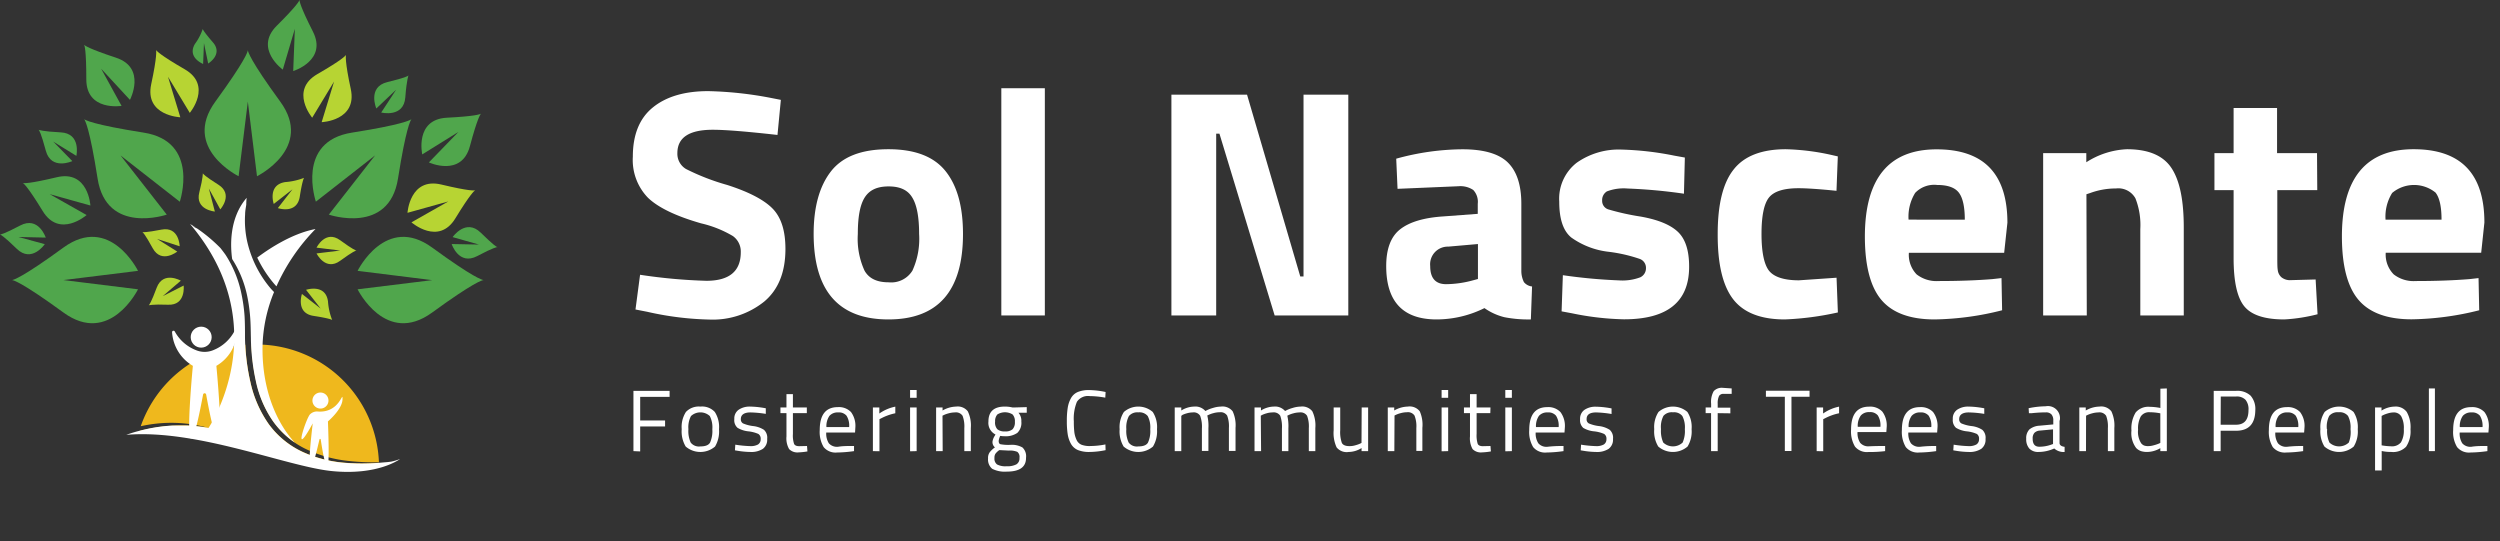 <svg xmlns="http://www.w3.org/2000/svg" viewBox="0 0 414.8 89.79"><rect x="0" y="0" width="414.8" height="89.79" fill="#333333" stroke="none"/><defs><style>.cls-1{fill:#fff;}.cls-2{fill:#50a64c;}.cls-3{fill:#b7d433;}.cls-4{fill:#efb81d;}</style></defs><title>logo-dark-small</title><g id="logos"><g id="logo-dark"><path class="cls-1" d="M118.26,21.53q-5.87,0-5.87,3.88a2.93,2.93,0,0,0,1.45,2.64,37.79,37.79,0,0,0,6.82,2.64q5.36,1.72,7.51,3.9c1.44,1.46,2.15,3.69,2.15,6.71q0,5.76-3.5,8.72a13.64,13.64,0,0,1-9.15,3,51.1,51.1,0,0,1-10.29-1.29l-1.94-.38.76-5.76a88.91,88.91,0,0,0,11,1c3.8,0,5.71-1.58,5.71-4.74a3.14,3.14,0,0,0-1.32-2.69,18.41,18.41,0,0,0-5.26-2.1q-6.24-1.79-8.8-4.23A9,9,0,0,1,105,26c0-3.67,1.11-6.39,3.34-8.19s5.28-2.69,9.16-2.69a61.58,61.58,0,0,1,10.12,1.07l1.94.38L129,22.39C123.92,21.82,120.34,21.53,118.26,21.53Z"/><path class="cls-1" d="M137.86,28.45c1.91-2.46,5.08-3.69,9.54-3.69S155,26,156.93,28.45s2.85,5.92,2.85,10.37Q159.78,53,147.4,53T135,38.82Q135,32.14,137.86,28.45Zm5.58,16.45c.73,1.3,2.05,1.94,4,1.94a4.13,4.13,0,0,0,3.95-1.94,12.71,12.71,0,0,0,1.11-6.08q0-4.16-1.11-6c-.73-1.26-2-1.89-3.95-1.89s-3.23.63-4,1.89-1.11,3.26-1.11,6A12.71,12.71,0,0,0,143.44,44.9Z"/><path class="cls-1" d="M166.14,52.34V14.64h7.22v37.7Z"/><path class="cls-1" d="M194.36,52.34V15.71h12.55l8.83,30.16h.54V15.71h7.43V52.34H211.49l-9.16-30.16h-.54V52.34Z"/><path class="cls-1" d="M252.42,33.81V45a4.23,4.23,0,0,0,.43,1.81,2,2,0,0,0,1.35.72L254,53a20.6,20.6,0,0,1-4.39-.37,9.85,9.85,0,0,1-3.31-1.51A17.91,17.91,0,0,1,238.36,53Q230,53,230,44.15q0-4.3,2.32-6.11t7.11-2.13l5.76-.43V33.81a2.86,2.86,0,0,0-.75-2.29A3.85,3.85,0,0,0,242,30.9l-10.12.43-.22-5a42,42,0,0,1,11-1.56c3.47,0,6,.72,7.49,2.16S252.42,30.65,252.42,33.81ZM240.3,40.92a2.93,2.93,0,0,0-3,3.23c0,2,.88,3,2.64,3a17.39,17.39,0,0,0,4.47-.64l.81-.22V40.49Z"/><path class="cls-1" d="M279.4,32.14a86.86,86.86,0,0,0-9.34-.86,7.8,7.8,0,0,0-3.45.48,1.69,1.69,0,0,0-.78,1.54,1.46,1.46,0,0,0,1.05,1.45,40.33,40.33,0,0,0,5.38,1.19q4.33.78,6.17,2.56t1.83,5.76q0,8.73-10.82,8.72a46.66,46.66,0,0,1-8.62-1l-1.72-.32.21-6a86.91,86.91,0,0,0,9.29.86,8.41,8.41,0,0,0,3.56-.51,1.66,1.66,0,0,0,.94-1.54,1.57,1.57,0,0,0-1-1.5,25.31,25.31,0,0,0-5.17-1.19,13.22,13.22,0,0,1-6.22-2.37c-1.36-1.11-2-3.1-2-5.95a7.56,7.56,0,0,1,2.9-6.46,12.12,12.12,0,0,1,7.49-2.18,50.39,50.39,0,0,1,8.67,1l1.78.32Z"/><path class="cls-1" d="M296.31,24.76a38.89,38.89,0,0,1,7.17.86l1.45.33-.22,5.71q-4.24-.43-6.3-.43c-2.47,0-4.12.53-4.93,1.58s-1.21,3.07-1.21,6,.41,5,1.21,6.06,2.47,1.64,5,1.64l6.24-.43.22,5.76A49,49,0,0,1,296.15,53q-6,0-8.59-3.36T285,38.82q0-7.44,2.69-10.75C289.44,25.87,292.33,24.76,296.31,24.76Z"/><path class="cls-1" d="M318,45.52a5.37,5.37,0,0,0,3.64,1.11q5,0,8.94-.32l1.51-.17.1,5.34A48,48,0,0,1,321,53q-6.09,0-8.83-3.23t-2.75-10.5q0-14.49,11.91-14.49,11.73,0,11.74,12.17l-.54,5H316.72A4.69,4.69,0,0,0,318,45.52ZM326,36.45c0-2.15-.34-3.65-1-4.5s-1.87-1.26-3.58-1.26A4.37,4.37,0,0,0,317.77,32a7.49,7.49,0,0,0-1.1,4.44Z"/><path class="cls-1" d="M346.24,52.34H339V25.41h7.16v1.51a13.5,13.5,0,0,1,6.74-2.16c3.59,0,6.06,1.06,7.43,3.18s2,5.39,2,9.8v14.6h-7.21V38a12.06,12.06,0,0,0-.81-5.09,3.24,3.24,0,0,0-3.23-1.64,12.33,12.33,0,0,0-4.26.75l-.64.21Z"/><path class="cls-1" d="M384.48,31.55h-6.63v11c0,1.08,0,1.84.08,2.29a1.88,1.88,0,0,0,.6,1.16,2.25,2.25,0,0,0,1.58.48l4.1-.11.32,5.77A27.91,27.91,0,0,1,379,53c-3.23,0-5.44-.72-6.63-2.18s-1.77-4.14-1.77-8V31.55h-3.18V25.41h3.18V17.92h7.21v7.49h6.63Z"/><path class="cls-1" d="M397.16,45.52a5.35,5.35,0,0,0,3.64,1.11q5,0,8.94-.32l1.5-.17.11,5.34a48,48,0,0,1-11.2,1.5q-6.09,0-8.83-3.23t-2.75-10.5q0-14.49,11.9-14.49,11.75,0,11.74,12.17l-.53,5H395.84A4.69,4.69,0,0,0,397.16,45.52Zm7.94-9.07q0-3.23-1-4.5a5.66,5.66,0,0,0-7.19.06,7.41,7.41,0,0,0-1.1,4.44Z"/><path class="cls-1" d="M105.1,74.85v-10h6v1h-4.88v3.91h4.13v1h-4.13v4.14Z"/><path class="cls-1" d="M113.11,71.21a4.6,4.6,0,0,1,.7-2.86,2.93,2.93,0,0,1,2.4-.89,2.88,2.88,0,0,1,2.39.89,4.6,4.6,0,0,1,.7,2.86,4.89,4.89,0,0,1-.66,2.88,3.74,3.74,0,0,1-4.87,0A4.89,4.89,0,0,1,113.11,71.21Zm1.11,0a4.66,4.66,0,0,0,.38,2.22,1.74,1.74,0,0,0,1.61.64c.82,0,1.35-.21,1.6-.63a4.66,4.66,0,0,0,.38-2.22,4.07,4.07,0,0,0-.42-2.19,2.3,2.3,0,0,0-3.12,0A3.92,3.92,0,0,0,114.22,71.19Z"/><path class="cls-1" d="M124.5,68.43c-1,0-1.58.37-1.58,1.1a.76.76,0,0,0,.36.72,6.18,6.18,0,0,0,1.65.44,4.17,4.17,0,0,1,1.83.63,1.77,1.77,0,0,1,.53,1.51,1.88,1.88,0,0,1-.71,1.64,3.53,3.53,0,0,1-2.09.52,13.72,13.72,0,0,1-2.12-.2l-.43-.07.06-.94a18.9,18.9,0,0,0,2.49.24,2.49,2.49,0,0,0,1.28-.27,1,1,0,0,0,.44-.89.93.93,0,0,0-.38-.86,5.67,5.67,0,0,0-1.65-.43,4.32,4.32,0,0,1-1.81-.59,1.67,1.67,0,0,1-.53-1.45,1.75,1.75,0,0,1,.74-1.56,3.23,3.23,0,0,1,1.86-.51,14.77,14.77,0,0,1,2.22.21l.4.07,0,.93A18.11,18.11,0,0,0,124.5,68.43Z"/><path class="cls-1" d="M133.87,68.55h-2.31V72a4.41,4.41,0,0,0,.19,1.64c.12.26.4.39.86.39L133.9,74l.07.9a10.9,10.9,0,0,1-1.48.16,1.91,1.91,0,0,1-1.56-.55,3.59,3.59,0,0,1-.44-2.1V68.55h-1v-.94h1V65.39h1.07v2.22h2.31Z"/><path class="cls-1" d="M141.28,74l.42,0,0,.85a21.47,21.47,0,0,1-2.83.23,2.54,2.54,0,0,1-2.21-.9,4.91,4.91,0,0,1-.65-2.82q0-3.81,3-3.81a2.78,2.78,0,0,1,2.19.82,3.83,3.83,0,0,1,.72,2.57l-.05.83h-4.78a3,3,0,0,0,.43,1.78,1.81,1.81,0,0,0,1.52.58C139.8,74,140.54,74,141.28,74Zm-.39-3.14a3.08,3.08,0,0,0-.43-1.88,1.64,1.64,0,0,0-1.39-.55,1.81,1.81,0,0,0-1.45.57,3,3,0,0,0-.5,1.86Z"/><path class="cls-1" d="M144.83,74.85V67.61h1.07v1a7,7,0,0,1,2.65-1.14v1.1a8.45,8.45,0,0,0-1.27.36,9.2,9.2,0,0,0-1,.44l-.36.18v5.32Z"/><path class="cls-1" d="M151,66V64.71h1.09V66Zm0,8.88V67.61h1.09v7.24Z"/><path class="cls-1" d="M156.41,74.85h-1.09V67.61h1.07v.5a4.7,4.7,0,0,1,2.25-.65,2.11,2.11,0,0,1,1.94.79,5.42,5.42,0,0,1,.5,2.78v3.82H160v-3.8a5,5,0,0,0-.29-2.06,1.31,1.31,0,0,0-1.27-.56,3.86,3.86,0,0,0-1,.14,4.72,4.72,0,0,0-.79.27l-.27.13Z"/><path class="cls-1" d="M167.05,78.25a4.59,4.59,0,0,1-2.43-.47,2,2,0,0,1-.68-1.72,1.6,1.6,0,0,1,.26-1,4,4,0,0,1,.88-.83,1.13,1.13,0,0,1-.4-1,2.49,2.49,0,0,1,.36-.91l.13-.23A2.15,2.15,0,0,1,164,69.94c0-1.65.91-2.48,2.71-2.48a5.31,5.31,0,0,1,1.29.15l.22,0,2.14-.06v.93l-1.38,0a2,2,0,0,1,.48,1.45,2.3,2.3,0,0,1-.67,1.9,3.38,3.38,0,0,1-2.12.55,3.84,3.84,0,0,1-.71-.06,2.8,2.8,0,0,0-.26.82c0,.3.09.49.27.56a7.06,7.06,0,0,0,1.67.11,3.56,3.56,0,0,1,2,.43,2,2,0,0,1,.6,1.7C170.26,77.48,169.19,78.25,167.05,78.25ZM165,76a1.19,1.19,0,0,0,.43,1.06,2.91,2.91,0,0,0,1.57.3,3.21,3.21,0,0,0,1.65-.32,1.15,1.15,0,0,0,.5-1.07,1.06,1.06,0,0,0-.36-1,3.18,3.18,0,0,0-1.42-.21l-1.56-.08a2.79,2.79,0,0,0-.65.61A1.23,1.23,0,0,0,165,76Zm.1-6a1.67,1.67,0,0,0,.38,1.22,1.84,1.84,0,0,0,1.27.36,1.79,1.79,0,0,0,1.26-.36,1.68,1.68,0,0,0,.38-1.23,1.65,1.65,0,0,0-.38-1.22,2.37,2.37,0,0,0-2.53,0A1.65,1.65,0,0,0,165.11,69.94Z"/><path class="cls-1" d="M183.44,74.69a13.8,13.8,0,0,1-2.68.3,4.92,4.92,0,0,1-1.92-.32,2.43,2.43,0,0,1-1.13-1,4.76,4.76,0,0,1-.55-1.58,13.64,13.64,0,0,1-.15-2.22,13.86,13.86,0,0,1,.15-2.23,4.8,4.8,0,0,1,.55-1.6,2.36,2.36,0,0,1,1.12-1,4.8,4.8,0,0,1,1.89-.32,14.07,14.07,0,0,1,2.72.32l-.05.94a15.31,15.31,0,0,0-2.6-.26,2.19,2.19,0,0,0-2.11.95,7.36,7.36,0,0,0-.51,3.24,15.07,15.07,0,0,0,.09,1.84,4.34,4.34,0,0,0,.37,1.25,1.56,1.56,0,0,0,.81.79A3.84,3.84,0,0,0,181,74a12.73,12.73,0,0,0,2.41-.26Z"/><path class="cls-1" d="M185.77,71.21a4.6,4.6,0,0,1,.71-2.86,3.65,3.65,0,0,1,4.78,0,4.6,4.6,0,0,1,.71,2.86,4.88,4.88,0,0,1-.67,2.88,3.74,3.74,0,0,1-4.87,0A4.89,4.89,0,0,1,185.77,71.21Zm1.11,0a4.52,4.52,0,0,0,.39,2.22,1.71,1.71,0,0,0,1.6.64c.82,0,1.35-.21,1.6-.63a4.54,4.54,0,0,0,.38-2.22,4.07,4.07,0,0,0-.42-2.19,1.78,1.78,0,0,0-1.56-.61,1.81,1.81,0,0,0-1.56.61A4,4,0,0,0,186.88,71.19Z"/><path class="cls-1" d="M196,74.85h-1.09V67.61H196v.5a4.17,4.17,0,0,1,2.12-.65,2.19,2.19,0,0,1,1.88.74,5.46,5.46,0,0,1,1.24-.51,4.76,4.76,0,0,1,1.33-.23,2.14,2.14,0,0,1,1.95.78A5.52,5.52,0,0,1,205,71v3.82H203.9v-3.8a5,5,0,0,0-.29-2.06,1.28,1.28,0,0,0-1.24-.56,3.86,3.86,0,0,0-1,.14,4.27,4.27,0,0,0-.78.27l-.28.13a7,7,0,0,1,.19,2.11v3.77h-1.08V71.11a5.25,5.25,0,0,0-.29-2.12,1.24,1.24,0,0,0-1.23-.56,3.52,3.52,0,0,0-.95.14,4.11,4.11,0,0,0-.75.27L196,69Z"/><path class="cls-1" d="M209.24,74.85h-1.09V67.61h1.07v.5a4.17,4.17,0,0,1,2.12-.65,2.19,2.19,0,0,1,1.88.74,5.46,5.46,0,0,1,1.24-.51,4.77,4.77,0,0,1,1.34-.23,2.13,2.13,0,0,1,1.94.78,5.42,5.42,0,0,1,.5,2.79v3.82h-1.08v-3.8a5,5,0,0,0-.29-2.06,1.27,1.27,0,0,0-1.23-.56,3.87,3.87,0,0,0-1,.14,4.27,4.27,0,0,0-.78.27l-.27.13a7.54,7.54,0,0,1,.18,2.11v3.77H212.7V71.11a5.49,5.49,0,0,0-.28-2.12,1.27,1.27,0,0,0-1.24-.56,3.52,3.52,0,0,0-1,.14,4.41,4.41,0,0,0-.75.27l-.24.13Z"/><path class="cls-1" d="M225.93,67.61H227v7.24h-1.09v-.51a4.08,4.08,0,0,1-2.14.65,2.14,2.14,0,0,1-2-.76,5.72,5.72,0,0,1-.49-2.84V67.61h1.09v3.76a5.48,5.48,0,0,0,.27,2.12c.19.35.6.53,1.25.53a3.3,3.3,0,0,0,1-.14,5.2,5.2,0,0,0,.75-.26l.26-.13Z"/><path class="cls-1" d="M231.35,74.85h-1.09V67.61h1.07v.5a4.67,4.67,0,0,1,2.24-.65,2.12,2.12,0,0,1,2,.79A5.53,5.53,0,0,1,236,71v3.82H235v-3.8a4.83,4.83,0,0,0-.3-2.06,1.3,1.3,0,0,0-1.26-.56,3.86,3.86,0,0,0-1,.14,4.42,4.42,0,0,0-.79.27l-.27.13Z"/><path class="cls-1" d="M239.19,66V64.71h1.09V66Zm0,8.88V67.61h1.09v7.24Z"/><path class="cls-1" d="M247.27,68.55H245V72a4.72,4.72,0,0,0,.18,1.64c.12.26.41.39.86.39L247.3,74l.07.9a10.9,10.9,0,0,1-1.48.16,1.91,1.91,0,0,1-1.56-.55,3.61,3.61,0,0,1-.43-2.1V68.55h-1v-.94h1V65.39H245v2.22h2.3Z"/><path class="cls-1" d="M249.76,66V64.71h1.09V66Zm0,8.88V67.61h1.09v7.24Z"/><path class="cls-1" d="M259,74l.42,0,0,.85a21.47,21.47,0,0,1-2.82.23,2.56,2.56,0,0,1-2.22-.9,4.91,4.91,0,0,1-.65-2.82q0-3.81,3-3.81a2.78,2.78,0,0,1,2.18.82,3.83,3.83,0,0,1,.73,2.57l-.06.83h-4.78a3,3,0,0,0,.44,1.78,1.77,1.77,0,0,0,1.51.58Q257.9,74,259,74Zm-.39-3.14a3.08,3.08,0,0,0-.43-1.88,1.64,1.64,0,0,0-1.39-.55,1.81,1.81,0,0,0-1.45.57,3,3,0,0,0-.49,1.86Z"/><path class="cls-1" d="M264.83,68.43c-1.05,0-1.58.37-1.58,1.1a.76.76,0,0,0,.36.72,6.29,6.29,0,0,0,1.66.44,4.17,4.17,0,0,1,1.82.63,1.77,1.77,0,0,1,.54,1.51,1.89,1.89,0,0,1-.72,1.64,3.53,3.53,0,0,1-2.09.52,13.72,13.72,0,0,1-2.12-.2l-.43-.07.06-.94a18.9,18.9,0,0,0,2.49.24,2.49,2.49,0,0,0,1.28-.27,1,1,0,0,0,.44-.89.93.93,0,0,0-.38-.86,5.67,5.67,0,0,0-1.65-.43A4.32,4.32,0,0,1,262.7,71a1.7,1.7,0,0,1-.53-1.45,1.77,1.77,0,0,1,.74-1.56,3.23,3.23,0,0,1,1.86-.51,14.77,14.77,0,0,1,2.22.21l.4.07,0,.93A18.11,18.11,0,0,0,264.83,68.43Z"/><path class="cls-1" d="M274.47,71.21a4.6,4.6,0,0,1,.71-2.86,3.67,3.67,0,0,1,4.79,0,4.6,4.6,0,0,1,.7,2.86,4.81,4.81,0,0,1-.67,2.88,3.73,3.73,0,0,1-4.86,0A4.81,4.81,0,0,1,274.47,71.21Zm1.12,0a4.66,4.66,0,0,0,.38,2.22,2.35,2.35,0,0,0,3.21,0,4.68,4.68,0,0,0,.37-2.22,4.07,4.07,0,0,0-.42-2.19,1.76,1.76,0,0,0-1.55-.61A1.82,1.82,0,0,0,276,69,4,4,0,0,0,275.59,71.19Z"/><path class="cls-1" d="M285,68.55v6.3H283.9v-6.3H283v-.94h.91V67a3.63,3.63,0,0,1,.43-2.1,1.83,1.83,0,0,1,1.52-.55l1.46.1v.9l-1.34,0a.82.82,0,0,0-.75.34A2.78,2.78,0,0,0,285,67v.64h2.1v.94Z"/><path class="cls-1" d="M293,65.83v-1h7.24v1h-3v9h-1.1v-9Z"/><path class="cls-1" d="M301.42,74.85V67.61h1.07v1a7,7,0,0,1,2.65-1.14v1.1a8.45,8.45,0,0,0-1.27.36,9.2,9.2,0,0,0-1,.44l-.36.18v5.32Z"/><path class="cls-1" d="M312.36,74l.42,0,0,.85A21.47,21.47,0,0,1,310,75a2.56,2.56,0,0,1-2.22-.9,4.91,4.91,0,0,1-.65-2.82q0-3.81,3-3.81a2.78,2.78,0,0,1,2.18.82,3.83,3.83,0,0,1,.73,2.57l-.06.83h-4.78a3,3,0,0,0,.44,1.78,1.77,1.77,0,0,0,1.51.58Q311.25,74,312.36,74ZM312,70.81a3.08,3.08,0,0,0-.43-1.88,1.63,1.63,0,0,0-1.39-.55,1.78,1.78,0,0,0-1.44.57,2.91,2.91,0,0,0-.5,1.86Z"/><path class="cls-1" d="M320.83,74l.42,0,0,.85a21.47,21.47,0,0,1-2.82.23,2.56,2.56,0,0,1-2.22-.9,4.91,4.91,0,0,1-.65-2.82q0-3.81,3-3.81a2.78,2.78,0,0,1,2.18.82,3.83,3.83,0,0,1,.73,2.57l-.06.83h-4.78a3,3,0,0,0,.43,1.78,1.81,1.81,0,0,0,1.52.58Q319.72,74,320.83,74Zm-.39-3.14a3.08,3.08,0,0,0-.43-1.88,1.63,1.63,0,0,0-1.39-.55,1.78,1.78,0,0,0-1.44.57,2.91,2.91,0,0,0-.5,1.86Z"/><path class="cls-1" d="M326.65,68.43c-1,0-1.58.37-1.58,1.1a.76.76,0,0,0,.36.72,6.29,6.29,0,0,0,1.66.44,4.17,4.17,0,0,1,1.82.63,1.77,1.77,0,0,1,.53,1.51,1.88,1.88,0,0,1-.71,1.64,3.53,3.53,0,0,1-2.09.52,13.72,13.72,0,0,1-2.12-.2l-.43-.07.06-.94a18.9,18.9,0,0,0,2.49.24,2.49,2.49,0,0,0,1.28-.27,1,1,0,0,0,.44-.89A.93.93,0,0,0,328,72a5.67,5.67,0,0,0-1.65-.43,4.32,4.32,0,0,1-1.81-.59,1.7,1.7,0,0,1-.53-1.45,1.75,1.75,0,0,1,.74-1.56,3.23,3.23,0,0,1,1.86-.51,14.77,14.77,0,0,1,2.22.21l.4.07,0,.93A18.11,18.11,0,0,0,326.65,68.43Z"/><path class="cls-1" d="M341.72,69.79V73.5c0,.36.31.57.84.64l0,.85a2.31,2.31,0,0,1-1.72-.58,6.33,6.33,0,0,1-2.61.58,2,2,0,0,1-1.52-.56,2.3,2.3,0,0,1-.52-1.62,2.06,2.06,0,0,1,.53-1.56,2.9,2.9,0,0,1,1.68-.62l2.28-.21v-.63a1.45,1.45,0,0,0-.32-1.05,1.21,1.21,0,0,0-.87-.32,22.32,22.32,0,0,0-2.4.14l-.45,0-.05-.83a14.84,14.84,0,0,1,2.83-.32,2,2,0,0,1,2.34,2.33Zm-4.46,3c0,.89.37,1.33,1.1,1.33a5.86,5.86,0,0,0,1.94-.33l.34-.12V71.24l-2.15.2a1.41,1.41,0,0,0-.94.38A1.35,1.35,0,0,0,337.26,72.75Z"/><path class="cls-1" d="M346.11,74.85H345V67.61h1.07v.5a4.7,4.7,0,0,1,2.25-.65,2.14,2.14,0,0,1,2,.79,5.55,5.55,0,0,1,.49,2.78v3.82h-1.07v-3.8a5,5,0,0,0-.29-2.06,1.31,1.31,0,0,0-1.27-.56,3.92,3.92,0,0,0-1,.14,4.72,4.72,0,0,0-.79.27l-.27.13Z"/><path class="cls-1" d="M359.52,64.45v10.4h-1.08v-.49a4.42,4.42,0,0,1-2.2.63,3.42,3.42,0,0,1-1-.14,2.11,2.11,0,0,1-.81-.52,4.1,4.1,0,0,1-.78-2.89,5.1,5.1,0,0,1,.7-3,2.73,2.73,0,0,1,2.32-.94,9.47,9.47,0,0,1,1.78.19v-3.2Zm-3.77,9.47a1.82,1.82,0,0,0,.67.1,3.28,3.28,0,0,0,.93-.14,6.3,6.3,0,0,0,.8-.26l.29-.13V68.58a9,9,0,0,0-1.72-.18,1.65,1.65,0,0,0-1.53.71,4.21,4.21,0,0,0-.44,2.18,3.53,3.53,0,0,0,.51,2.25A1.21,1.21,0,0,0,355.75,73.92Z"/><path class="cls-1" d="M371,71.47h-2.55v3.38H367.3v-10H371a3.24,3.24,0,0,1,2.41.79,3.35,3.35,0,0,1,.79,2.44C374.17,70.34,373.1,71.47,371,71.47Zm-2.55-1H371q2.07,0,2.07-2.43a2.45,2.45,0,0,0-.49-1.7,2,2,0,0,0-1.58-.55h-2.53Z"/><path class="cls-1" d="M381.72,74l.42,0,0,.85a21.47,21.47,0,0,1-2.82.23,2.57,2.57,0,0,1-2.22-.9,4.91,4.91,0,0,1-.65-2.82q0-3.81,3-3.81a2.78,2.78,0,0,1,2.18.82,3.77,3.77,0,0,1,.73,2.57l-.06.83h-4.78a3,3,0,0,0,.44,1.78,1.79,1.79,0,0,0,1.51.58Q380.61,74,381.72,74Zm-.39-3.14a3.16,3.16,0,0,0-.42-1.88,1.65,1.65,0,0,0-1.39-.55,1.78,1.78,0,0,0-1.45.57,2.91,2.91,0,0,0-.5,1.86Z"/><path class="cls-1" d="M385,71.21a4.6,4.6,0,0,1,.71-2.86,3.67,3.67,0,0,1,4.79,0,4.67,4.67,0,0,1,.7,2.86,4.81,4.81,0,0,1-.67,2.88,3.73,3.73,0,0,1-4.86,0A4.81,4.81,0,0,1,385,71.21Zm1.12,0a4.54,4.54,0,0,0,.38,2.22,2.35,2.35,0,0,0,3.21,0A4.68,4.68,0,0,0,390,71.2a4.07,4.07,0,0,0-.42-2.19,1.78,1.78,0,0,0-1.55-.61,1.82,1.82,0,0,0-1.57.61A4,4,0,0,0,386.07,71.19Z"/><path class="cls-1" d="M394.07,78.06V67.61h1.07v.52a4.25,4.25,0,0,1,2.18-.67,2.28,2.28,0,0,1,2,.88,5.07,5.07,0,0,1,.63,2.89,4.58,4.58,0,0,1-.73,2.89,3,3,0,0,1-2.43.87,7.41,7.41,0,0,1-1.62-.16v3.23Zm3.09-9.63a3.33,3.33,0,0,0-.94.15,5.22,5.22,0,0,0-.79.29l-.27.14v4.88a10.43,10.43,0,0,0,1.56.16,1.91,1.91,0,0,0,1.65-.66,3.92,3.92,0,0,0,.47-2.18,4.06,4.06,0,0,0-.43-2.14A1.43,1.43,0,0,0,397.16,68.43Z"/><path class="cls-1" d="M403,74.85V64.45H404v10.4Z"/><path class="cls-1" d="M412.29,74l.42,0,0,.85a21.34,21.34,0,0,1-2.82.23,2.54,2.54,0,0,1-2.21-.9,4.83,4.83,0,0,1-.65-2.82c0-2.54,1-3.81,3-3.81a2.8,2.8,0,0,1,2.19.82,3.83,3.83,0,0,1,.72,2.57l-.06.83h-4.77a3,3,0,0,0,.43,1.78,1.79,1.79,0,0,0,1.51.58C410.81,74,411.54,74,412.29,74Zm-.39-3.14a3.15,3.15,0,0,0-.43-1.88,1.65,1.65,0,0,0-1.39-.55,1.8,1.8,0,0,0-1.45.57,3,3,0,0,0-.5,1.86Z"/><g id="avatar"><path class="cls-2" d="M46.5,16.86c-5-6.85-5.36-8.3-5.38-8.54,0,.24-.4,1.69-5.39,8.54-5.62,7.71,3.86,12.38,3.86,12.38l1.53-12.38h0l1.52,12.38S52.12,24.57,46.5,16.86Z"/><path class="cls-2" d="M10.52,41.08c-6.85,5-8.3,5.37-8.54,5.39.24,0,1.69.39,8.54,5.38C18.23,57.47,22.9,48,22.9,48L10.52,46.47h0L22.9,44.94S18.23,35.46,10.52,41.08Z"/><path class="cls-2" d="M23.81,22c-8.38-1.32-9.67-2.08-9.85-2.23.15.18.92,1.47,2.23,9.84,1.47,9.43,11.48,6,11.48,6L20,25.79h0l9.83,7.68S33.23,23.46,23.81,22Z"/><path class="cls-2" d="M71.71,41.08c6.85,5,8.3,5.37,8.54,5.39-.24,0-1.69.39-8.54,5.38C64,57.47,59.33,48,59.33,48l12.38-1.52h0L59.33,44.94S64,35.46,71.71,41.08Z"/><path class="cls-2" d="M58.43,22c8.37-1.32,9.66-2.08,9.84-2.23-.15.18-.91,1.47-2.23,9.84-1.47,9.43-11.48,6-11.48,6l7.68-9.83h0l-9.83,7.68S49,23.46,58.43,22Z"/><path class="cls-3" d="M47.33,30.21a10.74,10.74,0,0,0,3.11-.7s-.29.46-.7,3.11c-.47,3-3.64,1.91-3.64,1.91l2.43-3.12h0l-3.11,2.43S44.34,30.68,47.33,30.21Z"/><path class="cls-3" d="M54.42,50a10.25,10.25,0,0,0,.7,3.11c0-.05-.46-.29-3.11-.7-3-.47-1.91-3.64-1.91-3.64l3.11,2.43h0l-2.43-3.11S54,47,54.42,50Z"/><path class="cls-3" d="M56.44,39.86c2.16,1.58,2.62,1.7,2.7,1.71-.08,0-.54.12-2.7,1.7-2.44,1.78-3.92-1.22-3.92-1.22l3.92-.48h0l-3.92-.48S54,38.08,56.44,39.86Z"/><path class="cls-3" d="M36.24,30.65c-2.27-1.43-2.55-1.81-2.58-1.88s.08.54-.59,3.14c-.75,2.92,2.58,3.19,2.58,3.19l-1-3.82h0l1.9,3.46S38.79,32.26,36.24,30.65Z"/><path class="cls-3" d="M26,47.73c-.93,2.51-1.25,2.86-1.31,2.91s.51-.19,3.19-.08c3,.13,2.59-3.18,2.59-3.18L27,49.14h0l3-2.57S27.08,44.89,26,47.73Z"/><path class="cls-3" d="M26.78,38.1c-2.63.51-3.09.43-3.17.4.07,0,.44.34,1.73,2.69,1.46,2.64,4.07.55,4.07.55l-3.35-2.1h0l3.75,1.22S29.75,37.52,26.78,38.1Z"/><path class="cls-3" d="M52.65,12.3c4.15-2.39,4.67-3.05,4.74-3.17,0,.13-.19,1,.81,5.63,1.13,5.27-4.83,5.51-4.83,5.51l2.06-6.74h0l-3.63,6S48,15,52.65,12.3Z"/><path class="cls-2" d="M64.27,13.62c3-.73,3.43-1,3.49-1.1s-.28.56-.51,3.62c-.25,3.46-4,2.53-4,2.53l2.48-3.79h0L62.44,18S60.91,14.44,64.27,13.62Z"/><path class="cls-2" d="M32.35,7.28A9,9,0,0,0,33.64,4.8c0,.06.15.45,1.69,2.23,1.73,2-.79,3.51-.79,3.51l-.7-3.38h0l-.14,3.45S31,9.54,32.35,7.28Z"/><path class="cls-2" d="M79.75,38.59C81.94,40.74,82.44,41,82.53,41c-.09,0-.63.05-3.35,1.49-3.06,1.61-4.24-2-4.24-2l4.53.09h0L75.1,39.34S77.27,36.18,79.75,38.59Z"/><path class="cls-2" d="M2.78,41.28C.58,39.13.08,38.93,0,38.91c.09,0,.63-.06,3.34-1.49,3.06-1.62,4.25,2,4.25,2l-4.53-.1h0l4.37,1.19S5.26,43.7,2.78,41.28Z"/><path class="cls-2" d="M7.6,25c-.8-3-1.12-3.4-1.19-3.46.08,0,.57.27,3.64.42,3.46.16,2.62,3.9,2.62,3.9L8.83,23.49h0L12,26.73S8.5,28.34,7.6,25Z"/><path class="cls-3" d="M73.23,30.62c4.65,1.11,5.48,1,5.61.95-.12.07-.79.57-3.28,4.65-2.8,4.6-7.29.67-7.29.67l6.12-3.47h0l-6.78,1.89S68,29.37,73.23,30.62Z"/><path class="cls-3" d="M30.64,11.49C26.5,9.1,26,8.44,25.91,8.32c0,.13.18,1-.82,5.64-1.13,5.26,4.83,5.5,4.83,5.5l-2.05-6.73h0l3.62,6S35.31,14.18,30.64,11.49Z"/><path class="cls-2" d="M9.41,29.41c-4.65,1.11-5.49,1-5.62.95.12.07.8.57,3.29,4.65,2.8,4.6,7.29.67,7.29.67L8.24,32.21h0L15,34.1S14.65,28.16,9.41,29.41Z"/><path class="cls-2" d="M74.15,19.53c4.78-.24,5.54-.59,5.65-.67-.09.1-.6.77-1.83,5.39-1.39,5.2-6.81,2.7-6.81,2.7l4.9-5.06h0l-6,3.73S68.77,19.81,74.15,19.53Z"/><path class="cls-2" d="M45.92,4.27C49.32.9,49.66.13,49.69,0c0,.13.07,1,2.23,5.24,2.43,4.8-3.27,6.55-3.27,6.55l.27-7h0l-2,6.76S42.1,8.07,45.92,4.27Z"/><path class="cls-2" d="M14.32,13.13c0-4.79-.29-5.57-.36-5.69.09.1.74.64,5.28,2.13,5.11,1.68,2.32,7,2.32,7l-4.78-5.17h0l3.39,6.17S14.3,18.51,14.32,13.13Z"/><path class="cls-4" d="M45.27,69.85a14.24,14.24,0,0,0,5.39,4.61,21.57,21.57,0,0,0,7,2,37.65,37.65,0,0,0,5.21.24,20.32,20.32,0,0,0-20.3-19.54c-.28,0-.56,0-.84,0a32.45,32.45,0,0,0,.78,6.14A18.21,18.21,0,0,0,45.27,69.85Z"/><path class="cls-4" d="M62.83,76.8a35.52,35.52,0,0,1-5.26,0,20.74,20.74,0,0,1-7.2-1.76,14.53,14.53,0,0,1-5.8-4.71,19.26,19.26,0,0,1-3-6.84,33.62,33.62,0,0,1-.86-6.3A20.34,20.34,0,0,0,23.35,70.72,23,23,0,0,1,34.6,71a23,23,0,0,0-5.9-.37,26.86,26.86,0,0,0-5.64.9.49.49,0,0,1,0,.11c-.18.63,1.4-.19,1.4-.19l3.84,0,11.91,2.19,15.25,3.8h7.43v-.33C62.85,77,62.83,76.91,62.83,76.8Z"/><circle class="cls-1" cx="33.38" cy="55.94" r="1.74"/><path class="cls-1" d="M39.33,55.1a.24.24,0,0,0-.45-.12,6.81,6.81,0,0,1-3.48,3.11,3.74,3.74,0,0,1-2.9,0A6.83,6.83,0,0,1,29,55a.24.24,0,0,0-.45.12A7,7,0,0,0,32,60.7s-1.15,11.94-.3,12.06c.57.08,1.46-4.46,2-7.32a.26.26,0,0,1,.5,0c.52,2.86,1.41,7.4,2,7.32.85-.12-.3-12.06-.3-12.06A6.92,6.92,0,0,0,39.33,55.1Z"/><path class="cls-1" d="M54.5,66.46a1.33,1.33,0,1,1-1.33-1.33A1.33,1.33,0,0,1,54.5,66.46Z"/><path class="cls-1" d="M52.62,68.27a1.65,1.65,0,0,0-1.2.5c-.47.53-1.69,4-1.33,4.1s1.8-2.63,1.8-2.63-.88,7.15-.39,7.21S52.66,74.3,53,72.94a.11.11,0,0,1,.22,0c.2,1.34.69,4.44,1.1,4.44s.09-7.46.09-7.46,2.38-2,2.42-3.66S56.45,68.63,52.62,68.27Z"/><path class="cls-1" d="M40.93,48.71a27.17,27.17,0,0,1,.56,3.69c.11,1.24.11,2.5.14,3.7a35.4,35.4,0,0,0,.83,7.2,18.21,18.21,0,0,0,2.81,6.55,14.48,14.48,0,0,0,3.65,3.59c-2.53-2.7-5.47-8.08-5.36-15.92a25,25,0,0,1,1.91-9.06c-.16-.18-.34-.35-.5-.53A18.29,18.29,0,0,1,41,40a16.22,16.22,0,0,1-.33-4.45c0-.53.11-1.06.19-1.58,0-.72.07-1.15.07-1.15-3,3.48-2.68,8.22-2.41,10.16A18,18,0,0,1,40.93,48.71Z"/><path class="cls-1" d="M45.69,47.32l.18.19A32.45,32.45,0,0,1,52.35,38c-4.15.78-8.19,3.62-9.67,4.74A19.73,19.73,0,0,0,45.69,47.32Z"/><path class="cls-1" d="M64.93,76.59h0c-.39.06-.82.1-1.27.13a35.39,35.39,0,0,1-6.09.1,20.74,20.74,0,0,1-7.2-1.76,14.53,14.53,0,0,1-5.8-4.71,19.26,19.26,0,0,1-3-6.84,36.09,36.09,0,0,1-.92-7.38c0-1.25,0-2.45-.07-3.65a26.8,26.8,0,0,0-.49-3.58,18.76,18.76,0,0,0-2.68-6.64q-.41-.57-.84-1.11a25.93,25.93,0,0,0-3.84-3.22c-.25-.13-.49-.25-.75-.36.15,0,.29.1.44.15-.55-.36-.89-.56-.89-.56C46,54.26,34.6,71,34.6,71a26.4,26.4,0,0,0-3.66-.4c-.75,0-1.5,0-2.24,0a26.91,26.91,0,0,0-5.8.94c-.66.17-1.31.38-1.95.61,11.7-1,26.48,5.2,34,6,7.79.81,11.44-2,11.44-2A9.13,9.13,0,0,1,64.93,76.59Z"/></g></g></g></svg>
